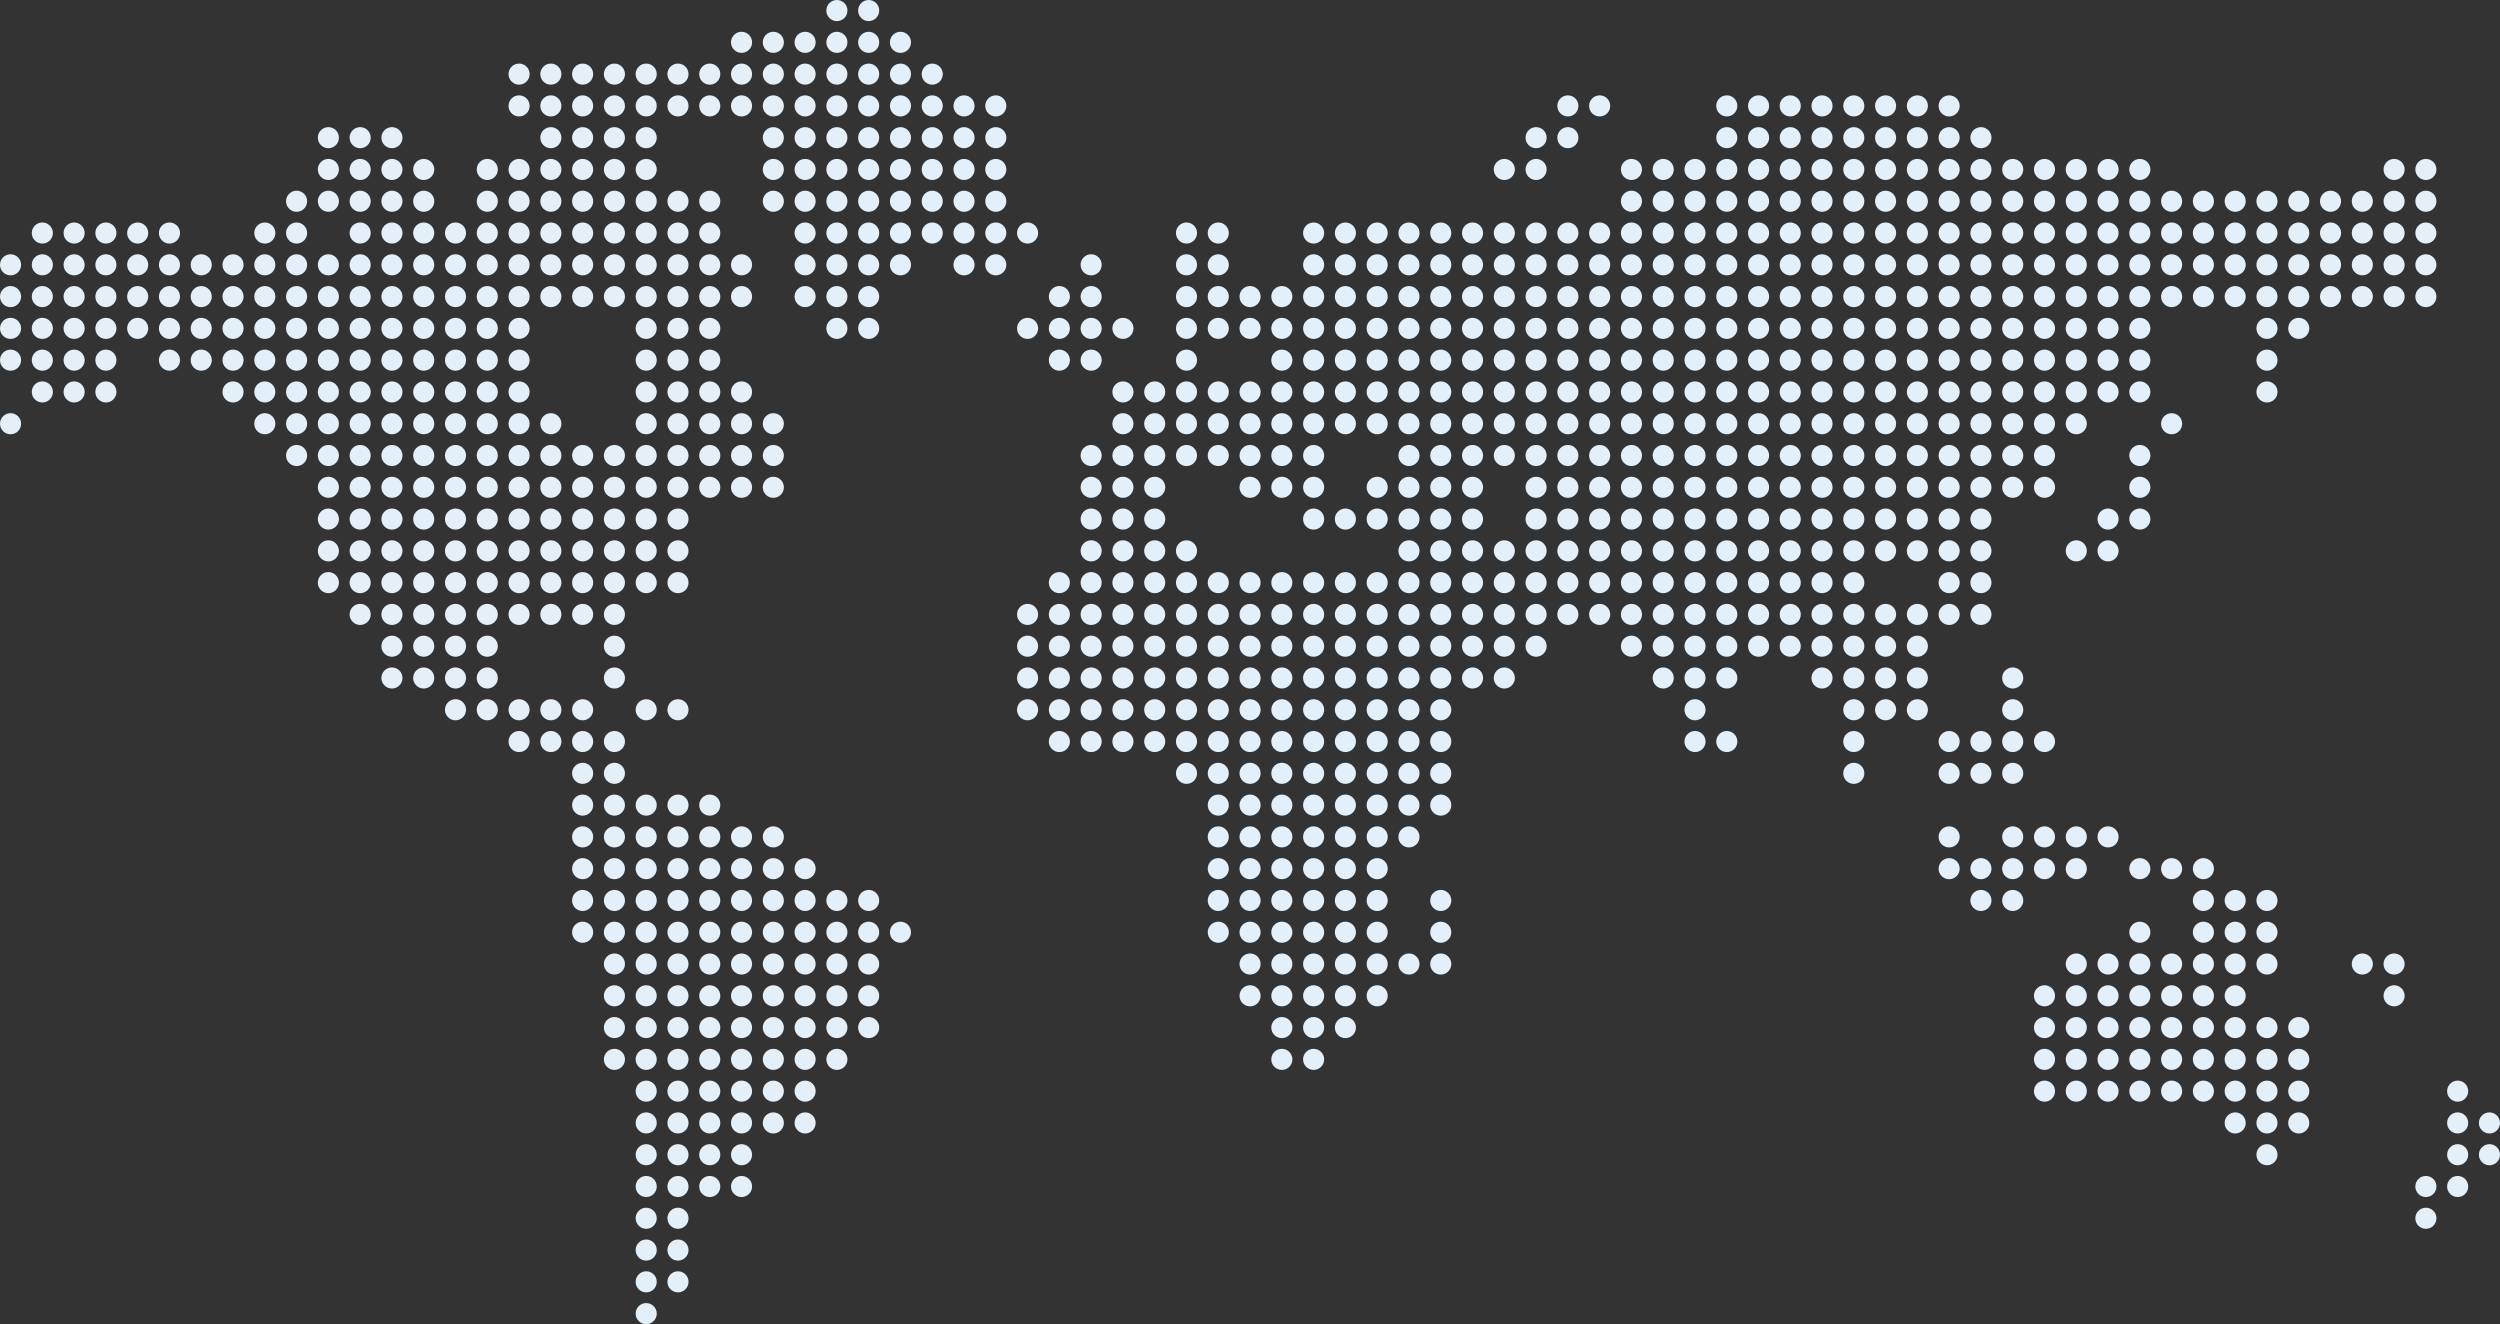 <svg id="Layer_1" xmlns="http://www.w3.org/2000/svg" viewBox="0 0 2108.1 1116.6"><rect x="0" y="0" width="2108.1" height="1116.6" fill="#333333" stroke="none"/><style>.st0{fill-rule:evenodd;clip-rule:evenodd;fill:#e3eff9}</style><circle class="st0" cx="8.9" cy="223.3" r="8.9"/><circle class="st0" cx="8.9" cy="250.1" r="8.9"/><circle class="st0" cx="8.9" cy="276.9" r="8.9"/><circle class="st0" cx="8.9" cy="303.7" r="8.9"/><circle class="st0" cx="8.9" cy="357.3" r="8.9"/><circle class="st0" cx="35.7" cy="196.5" r="8.9"/><circle class="st0" cx="35.7" cy="223.3" r="8.9"/><circle class="st0" cx="35.7" cy="250.1" r="8.9"/><circle class="st0" cx="35.7" cy="276.9" r="8.9"/><circle class="st0" cx="35.7" cy="303.7" r="8.9"/><circle class="st0" cx="35.7" cy="330.5" r="8.9"/><circle class="st0" cx="62.5" cy="196.5" r="8.9"/><circle class="st0" cx="62.5" cy="223.3" r="8.9"/><circle class="st0" cx="62.5" cy="250.1" r="8.9"/><circle class="st0" cx="62.5" cy="276.9" r="8.9"/><circle class="st0" cx="62.5" cy="303.7" r="8.9"/><circle class="st0" cx="62.5" cy="330.5" r="8.9"/><circle class="st0" cx="89.3" cy="196.5" r="8.9"/><circle class="st0" cx="89.3" cy="223.3" r="8.9"/><circle class="st0" cx="89.3" cy="250.1" r="8.9"/><circle class="st0" cx="89.3" cy="276.9" r="8.9"/><circle class="st0" cx="89.3" cy="303.7" r="8.9"/><circle class="st0" cx="89.3" cy="330.5" r="8.9"/><circle class="st0" cx="116.1" cy="196.5" r="8.9"/><circle class="st0" cx="116.1" cy="223.3" r="8.9"/><circle class="st0" cx="116.1" cy="250.1" r="8.9"/><circle class="st0" cx="116.1" cy="276.9" r="8.9"/><circle class="st0" cx="142.9" cy="196.5" r="8.9"/><circle class="st0" cx="142.9" cy="223.3" r="8.9"/><circle class="st0" cx="142.9" cy="250.1" r="8.9"/><circle class="st0" cx="142.9" cy="276.9" r="8.9"/><circle class="st0" cx="142.9" cy="303.7" r="8.9"/><circle class="st0" cx="169.7" cy="223.3" r="8.9"/><circle class="st0" cx="169.7" cy="250.1" r="8.9"/><circle class="st0" cx="169.7" cy="276.9" r="8.9"/><circle class="st0" cx="169.7" cy="303.7" r="8.9"/><circle class="st0" cx="196.5" cy="223.3" r="8.9"/><circle class="st0" cx="196.5" cy="250.1" r="8.9"/><circle class="st0" cx="196.5" cy="276.9" r="8.9"/><circle class="st0" cx="196.5" cy="303.7" r="8.9"/><circle class="st0" cx="196.5" cy="330.5" r="8.9"/><circle class="st0" cx="223.3" cy="196.5" r="8.9"/><circle class="st0" cx="223.3" cy="223.3" r="8.9"/><circle class="st0" cx="223.3" cy="250.1" r="8.9"/><circle class="st0" cx="223.3" cy="276.9" r="8.9"/><circle class="st0" cx="223.3" cy="303.7" r="8.9"/><circle class="st0" cx="223.3" cy="330.5" r="8.9"/><circle class="st0" cx="223.3" cy="357.3" r="8.9"/><circle class="st0" cx="250.1" cy="169.7" r="8.9"/><circle class="st0" cx="250.1" cy="196.5" r="8.9"/><circle class="st0" cx="250.1" cy="223.3" r="8.9"/><circle class="st0" cx="250.1" cy="250.1" r="8.9"/><circle class="st0" cx="250.1" cy="276.9" r="8.9"/><circle class="st0" cx="250.1" cy="303.7" r="8.9"/><circle class="st0" cx="250.1" cy="330.5" r="8.9"/><circle class="st0" cx="250.1" cy="357.3" r="8.9"/><circle class="st0" cx="250.1" cy="384.1" r="8.9"/><circle class="st0" cx="276.9" cy="116.1" r="8.9"/><circle class="st0" cx="276.9" cy="142.9" r="8.9"/><circle class="st0" cx="276.9" cy="169.7" r="8.9"/><circle class="st0" cx="276.9" cy="223.3" r="8.9"/><circle class="st0" cx="276.9" cy="250.1" r="8.9"/><circle class="st0" cx="276.9" cy="276.9" r="8.9"/><circle class="st0" cx="276.9" cy="303.7" r="8.9"/><circle class="st0" cx="276.9" cy="330.5" r="8.9"/><circle class="st0" cx="276.9" cy="357.3" r="8.9"/><circle class="st0" cx="276.9" cy="384.1" r="8.9"/><circle class="st0" cx="276.9" cy="410.9" r="8.9"/><circle class="st0" cx="276.9" cy="437.7" r="8.9"/><circle class="st0" cx="276.9" cy="464.5" r="8.9"/><circle class="st0" cx="276.9" cy="491.3" r="8.9"/><circle class="st0" cx="303.7" cy="116.1" r="8.9"/><circle class="st0" cx="303.7" cy="142.9" r="8.9"/><circle class="st0" cx="303.7" cy="169.7" r="8.9"/><circle class="st0" cx="303.7" cy="196.5" r="8.9"/><circle class="st0" cx="303.7" cy="223.3" r="8.9"/><circle class="st0" cx="303.7" cy="250.1" r="8.9"/><circle class="st0" cx="303.7" cy="276.9" r="8.9"/><circle class="st0" cx="303.7" cy="303.7" r="8.9"/><circle class="st0" cx="303.7" cy="330.5" r="8.9"/><circle class="st0" cx="303.7" cy="357.3" r="8.9"/><circle class="st0" cx="303.7" cy="384.1" r="8.9"/><circle class="st0" cx="303.7" cy="410.9" r="8.9"/><circle class="st0" cx="303.7" cy="437.7" r="8.9"/><circle class="st0" cx="303.7" cy="464.5" r="8.9"/><circle class="st0" cx="303.7" cy="491.3" r="8.9"/><circle class="st0" cx="303.7" cy="518.1" r="8.9"/><circle class="st0" cx="330.5" cy="116.1" r="8.9"/><circle class="st0" cx="330.5" cy="142.9" r="8.9"/><circle class="st0" cx="330.5" cy="169.7" r="8.9"/><circle class="st0" cx="330.5" cy="196.5" r="8.9"/><circle class="st0" cx="330.5" cy="223.3" r="8.9"/><circle class="st0" cx="330.5" cy="250.1" r="8.9"/><circle class="st0" cx="330.5" cy="276.9" r="8.9"/><circle class="st0" cx="330.5" cy="303.7" r="8.9"/><circle class="st0" cx="330.5" cy="330.5" r="8.9"/><circle class="st0" cx="330.5" cy="357.3" r="8.9"/><circle class="st0" cx="330.5" cy="384.1" r="8.9"/><circle class="st0" cx="330.5" cy="410.9" r="8.9"/><circle class="st0" cx="330.5" cy="437.7" r="8.9"/><circle class="st0" cx="330.5" cy="464.5" r="8.9"/><circle class="st0" cx="330.5" cy="491.3" r="8.9"/><circle class="st0" cx="330.5" cy="518.1" r="8.9"/><circle class="st0" cx="330.5" cy="544.9" r="8.9"/><circle class="st0" cx="330.5" cy="571.7" r="8.9"/><circle class="st0" cx="357.3" cy="142.9" r="8.9"/><circle class="st0" cx="357.3" cy="169.7" r="8.9"/><circle class="st0" cx="357.3" cy="196.5" r="8.9"/><circle class="st0" cx="357.3" cy="223.3" r="8.9"/><circle class="st0" cx="357.3" cy="250.1" r="8.9"/><circle class="st0" cx="357.3" cy="276.9" r="8.9"/><circle class="st0" cx="357.3" cy="303.7" r="8.9"/><circle class="st0" cx="357.3" cy="330.5" r="8.9"/><circle class="st0" cx="357.3" cy="357.3" r="8.9"/><circle class="st0" cx="357.3" cy="384.1" r="8.9"/><circle class="st0" cx="357.3" cy="410.9" r="8.9"/><circle class="st0" cx="357.3" cy="437.7" r="8.9"/><circle class="st0" cx="357.3" cy="464.5" r="8.9"/><circle class="st0" cx="357.3" cy="491.3" r="8.9"/><circle class="st0" cx="357.3" cy="518.1" r="8.9"/><circle class="st0" cx="357.3" cy="544.9" r="8.9"/><circle class="st0" cx="357.3" cy="571.7" r="8.9"/><circle class="st0" cx="384.1" cy="196.5" r="8.9"/><circle class="st0" cx="384.1" cy="223.3" r="8.9"/><circle class="st0" cx="384.1" cy="250.1" r="8.9"/><circle class="st0" cx="384.1" cy="276.9" r="8.9"/><circle class="st0" cx="384.1" cy="303.7" r="8.9"/><circle class="st0" cx="384.1" cy="330.5" r="8.9"/><circle class="st0" cx="384.1" cy="357.3" r="8.9"/><circle class="st0" cx="384.1" cy="384.1" r="8.9"/><circle class="st0" cx="384.1" cy="410.9" r="8.9"/><circle class="st0" cx="384.1" cy="437.7" r="8.9"/><circle class="st0" cx="384.1" cy="464.5" r="8.9"/><circle class="st0" cx="384.1" cy="491.3" r="8.9"/><circle class="st0" cx="384.1" cy="518.1" r="8.9"/><circle class="st0" cx="384.1" cy="544.9" r="8.9"/><circle class="st0" cx="384.1" cy="571.7" r="8.9"/><circle class="st0" cx="384.1" cy="598.5" r="8.9"/><circle class="st0" cx="410.9" cy="142.9" r="8.9"/><circle class="st0" cx="410.9" cy="169.7" r="8.9"/><circle class="st0" cx="410.9" cy="196.5" r="8.9"/><circle class="st0" cx="410.9" cy="223.3" r="8.9"/><circle class="st0" cx="410.9" cy="250.1" r="8.9"/><circle class="st0" cx="410.9" cy="276.9" r="8.9"/><circle class="st0" cx="410.9" cy="303.7" r="8.9"/><circle class="st0" cx="410.9" cy="330.5" r="8.9"/><circle class="st0" cx="410.9" cy="357.3" r="8.9"/><circle class="st0" cx="410.9" cy="384.1" r="8.9"/><circle class="st0" cx="410.9" cy="410.9" r="8.9"/><circle class="st0" cx="410.9" cy="437.7" r="8.9"/><circle class="st0" cx="410.9" cy="464.5" r="8.9"/><circle class="st0" cx="410.9" cy="491.3" r="8.9"/><circle class="st0" cx="410.9" cy="518.1" r="8.9"/><circle class="st0" cx="410.9" cy="544.9" r="8.9"/><circle class="st0" cx="410.9" cy="571.7" r="8.9"/><circle class="st0" cx="410.9" cy="598.5" r="8.9"/><circle class="st0" cx="437.7" cy="62.5" r="8.9"/><circle class="st0" cx="437.7" cy="89.3" r="8.9"/><circle class="st0" cx="437.7" cy="142.9" r="8.9"/><circle class="st0" cx="437.7" cy="169.7" r="8.9"/><circle class="st0" cx="437.7" cy="196.5" r="8.9"/><circle class="st0" cx="437.7" cy="223.3" r="8.9"/><circle class="st0" cx="437.7" cy="250.1" r="8.9"/><circle class="st0" cx="437.7" cy="276.9" r="8.9"/><circle class="st0" cx="437.7" cy="303.7" r="8.9"/><circle class="st0" cx="437.7" cy="330.5" r="8.9"/><circle class="st0" cx="437.7" cy="357.3" r="8.9"/><circle class="st0" cx="437.7" cy="384.1" r="8.9"/><circle class="st0" cx="437.7" cy="410.9" r="8.9"/><circle class="st0" cx="437.7" cy="437.7" r="8.9"/><circle class="st0" cx="437.7" cy="464.5" r="8.9"/><circle class="st0" cx="437.7" cy="491.3" r="8.9"/><circle class="st0" cx="437.7" cy="518.1" r="8.9"/><circle class="st0" cx="437.7" cy="598.5" r="8.9"/><circle class="st0" cx="437.7" cy="625.3" r="8.9"/><circle class="st0" cx="464.5" cy="62.5" r="8.9"/><circle class="st0" cx="464.5" cy="89.3" r="8.9"/><circle class="st0" cx="464.5" cy="116.1" r="8.9"/><circle class="st0" cx="464.5" cy="142.9" r="8.9"/><circle class="st0" cx="464.5" cy="169.7" r="8.9"/><circle class="st0" cx="464.5" cy="196.5" r="8.9"/><circle class="st0" cx="464.5" cy="223.3" r="8.9"/><circle class="st0" cx="464.5" cy="250.1" r="8.9"/><circle class="st0" cx="464.5" cy="357.3" r="8.9"/><circle class="st0" cx="464.5" cy="384.1" r="8.9"/><circle class="st0" cx="464.5" cy="410.9" r="8.9"/><circle class="st0" cx="464.5" cy="437.7" r="8.9"/><circle class="st0" cx="464.5" cy="464.5" r="8.9"/><circle class="st0" cx="464.5" cy="491.3" r="8.9"/><circle class="st0" cx="464.5" cy="518.1" r="8.9"/><circle class="st0" cx="464.5" cy="598.5" r="8.9"/><circle class="st0" cx="464.5" cy="625.3" r="8.9"/><circle class="st0" cx="491.3" cy="62.5" r="8.9"/><circle class="st0" cx="491.3" cy="89.3" r="8.9"/><circle class="st0" cx="491.3" cy="116.1" r="8.9"/><circle class="st0" cx="491.3" cy="142.9" r="8.9"/><circle class="st0" cx="491.3" cy="169.7" r="8.9"/><circle class="st0" cx="491.3" cy="196.5" r="8.9"/><circle class="st0" cx="491.3" cy="223.3" r="8.9"/><circle class="st0" cx="491.3" cy="250.1" r="8.9"/><circle class="st0" cx="491.3" cy="384.1" r="8.9"/><circle class="st0" cx="491.3" cy="410.9" r="8.9"/><circle class="st0" cx="491.3" cy="437.7" r="8.9"/><circle class="st0" cx="491.3" cy="464.5" r="8.9"/><circle class="st0" cx="491.3" cy="491.3" r="8.9"/><circle class="st0" cx="491.3" cy="518.1" r="8.9"/><circle class="st0" cx="491.3" cy="598.5" r="8.9"/><circle class="st0" cx="491.3" cy="625.3" r="8.9"/><circle class="st0" cx="491.3" cy="652.1" r="8.9"/><circle class="st0" cx="491.3" cy="678.9" r="8.9"/><circle class="st0" cx="491.3" cy="705.7" r="8.9"/><circle class="st0" cx="491.3" cy="732.5" r="8.9"/><circle class="st0" cx="491.3" cy="759.3" r="8.9"/><circle class="st0" cx="491.3" cy="786.1" r="8.9"/><circle class="st0" cx="518.1" cy="62.5" r="8.9"/><circle class="st0" cx="518.1" cy="89.3" r="8.9"/><circle class="st0" cx="518.1" cy="116.1" r="8.9"/><circle class="st0" cx="518.1" cy="142.9" r="8.9"/><circle class="st0" cx="518.1" cy="169.7" r="8.9"/><circle class="st0" cx="518.1" cy="196.5" r="8.9"/><circle class="st0" cx="518.1" cy="223.3" r="8.9"/><circle class="st0" cx="518.1" cy="250.1" r="8.9"/><circle class="st0" cx="518.1" cy="384.1" r="8.9"/><circle class="st0" cx="518.1" cy="410.9" r="8.9"/><circle class="st0" cx="518.1" cy="437.7" r="8.9"/><circle class="st0" cx="518.1" cy="464.5" r="8.9"/><circle class="st0" cx="518.1" cy="491.3" r="8.9"/><circle class="st0" cx="518.1" cy="518.1" r="8.9"/><circle class="st0" cx="518.1" cy="544.9" r="8.9"/><circle class="st0" cx="518.1" cy="571.7" r="8.9"/><circle class="st0" cx="518.1" cy="625.3" r="8.9"/><circle class="st0" cx="518.1" cy="652.1" r="8.9"/><circle class="st0" cx="518.1" cy="678.9" r="8.9"/><circle class="st0" cx="518.1" cy="705.7" r="8.9"/><circle class="st0" cx="518.1" cy="732.5" r="8.9"/><circle class="st0" cx="518.1" cy="759.3" r="8.9"/><circle class="st0" cx="518.1" cy="786.1" r="8.9"/><circle class="st0" cx="518.1" cy="812.9" r="8.9"/><circle class="st0" cx="518.1" cy="839.7" r="8.9"/><circle class="st0" cx="518.1" cy="866.5" r="8.9"/><circle class="st0" cx="518.1" cy="893.3" r="8.9"/><circle class="st0" cx="544.9" cy="62.5" r="8.9"/><circle class="st0" cx="544.9" cy="89.3" r="8.9"/><circle class="st0" cx="544.9" cy="116.1" r="8.9"/><circle class="st0" cx="544.9" cy="142.9" r="8.9"/><circle class="st0" cx="544.9" cy="169.7" r="8.9"/><circle class="st0" cx="544.9" cy="196.5" r="8.9"/><circle class="st0" cx="544.9" cy="223.3" r="8.9"/><circle class="st0" cx="544.9" cy="250.1" r="8.9"/><circle class="st0" cx="544.9" cy="276.9" r="8.9"/><circle class="st0" cx="544.9" cy="303.7" r="8.9"/><circle class="st0" cx="544.9" cy="330.5" r="8.9"/><circle class="st0" cx="544.9" cy="357.3" r="8.9"/><circle class="st0" cx="544.9" cy="384.1" r="8.9"/><circle class="st0" cx="544.9" cy="410.9" r="8.9"/><circle class="st0" cx="544.9" cy="437.7" r="8.9"/><circle class="st0" cx="544.9" cy="464.5" r="8.9"/><circle class="st0" cx="544.9" cy="491.3" r="8.9"/><circle class="st0" cx="544.9" cy="598.5" r="8.9"/><circle class="st0" cx="544.9" cy="678.9" r="8.9"/><circle class="st0" cx="544.9" cy="705.7" r="8.9"/><circle class="st0" cx="544.9" cy="732.5" r="8.9"/><circle class="st0" cx="544.9" cy="759.3" r="8.9"/><circle class="st0" cx="544.9" cy="786.1" r="8.9"/><circle class="st0" cx="544.9" cy="812.9" r="8.9"/><circle class="st0" cx="544.9" cy="839.7" r="8.9"/><circle class="st0" cx="544.9" cy="866.5" r="8.9"/><circle class="st0" cx="544.9" cy="893.3" r="8.9"/><circle class="st0" cx="544.9" cy="920.1" r="8.9"/><circle class="st0" cx="544.9" cy="946.9" r="8.9"/><circle class="st0" cx="544.9" cy="973.7" r="8.9"/><circle class="st0" cx="544.9" cy="1000.5" r="8.9"/><circle class="st0" cx="544.9" cy="1027.3" r="8.9"/><circle class="st0" cx="544.9" cy="1054.1" r="8.9"/><circle class="st0" cx="544.9" cy="1080.9" r="8.9"/><circle class="st0" cx="544.9" cy="1107.7" r="8.9"/><circle class="st0" cx="571.7" cy="62.5" r="8.9"/><circle class="st0" cx="571.7" cy="89.3" r="8.9"/><circle class="st0" cx="571.7" cy="169.7" r="8.9"/><circle class="st0" cx="571.7" cy="196.5" r="8.9"/><circle class="st0" cx="571.7" cy="223.3" r="8.9"/><circle class="st0" cx="571.7" cy="250.1" r="8.9"/><circle class="st0" cx="571.7" cy="276.9" r="8.9"/><circle class="st0" cx="571.7" cy="303.7" r="8.9"/><circle class="st0" cx="571.7" cy="330.5" r="8.9"/><circle class="st0" cx="571.7" cy="357.3" r="8.9"/><circle class="st0" cx="571.7" cy="384.1" r="8.9"/><circle class="st0" cx="571.7" cy="410.9" r="8.9"/><circle class="st0" cx="571.7" cy="437.7" r="8.9"/><circle class="st0" cx="571.7" cy="464.5" r="8.9"/><circle class="st0" cx="571.7" cy="491.3" r="8.9"/><circle class="st0" cx="571.7" cy="598.5" r="8.9"/><circle class="st0" cx="571.7" cy="678.9" r="8.9"/><circle class="st0" cx="571.7" cy="705.7" r="8.9"/><circle class="st0" cx="571.7" cy="732.5" r="8.9"/><circle class="st0" cx="571.7" cy="759.3" r="8.9"/><circle class="st0" cx="571.7" cy="786.1" r="8.9"/><circle class="st0" cx="571.7" cy="812.9" r="8.9"/><circle class="st0" cx="571.7" cy="839.7" r="8.9"/><circle class="st0" cx="571.7" cy="866.5" r="8.9"/><circle class="st0" cx="571.7" cy="893.3" r="8.9"/><circle class="st0" cx="571.7" cy="920.1" r="8.9"/><circle class="st0" cx="571.7" cy="946.9" r="8.9"/><circle class="st0" cx="571.7" cy="973.7" r="8.9"/><circle class="st0" cx="571.7" cy="1000.5" r="8.9"/><circle class="st0" cx="571.7" cy="1027.3" r="8.9"/><circle class="st0" cx="571.7" cy="1054.1" r="8.9"/><circle class="st0" cx="571.7" cy="1080.9" r="8.9"/><circle class="st0" cx="598.5" cy="62.5" r="8.9"/><circle class="st0" cx="598.5" cy="89.3" r="8.9"/><circle class="st0" cx="598.5" cy="169.7" r="8.9"/><circle class="st0" cx="598.5" cy="196.5" r="8.9"/><circle class="st0" cx="598.5" cy="223.3" r="8.9"/><circle class="st0" cx="598.5" cy="250.1" r="8.9"/><circle class="st0" cx="598.5" cy="276.9" r="8.9"/><circle class="st0" cx="598.5" cy="303.7" r="8.9"/><circle class="st0" cx="598.5" cy="330.5" r="8.9"/><circle class="st0" cx="598.5" cy="357.3" r="8.9"/><circle class="st0" cx="598.5" cy="384.1" r="8.9"/><circle class="st0" cx="598.5" cy="410.9" r="8.9"/><circle class="st0" cx="598.5" cy="678.9" r="8.9"/><circle class="st0" cx="598.5" cy="705.7" r="8.9"/><circle class="st0" cx="598.5" cy="732.5" r="8.9"/><circle class="st0" cx="598.5" cy="759.3" r="8.9"/><circle class="st0" cx="598.5" cy="786.1" r="8.9"/><circle class="st0" cx="598.5" cy="812.9" r="8.9"/><circle class="st0" cx="598.5" cy="839.7" r="8.9"/><circle class="st0" cx="598.5" cy="866.5" r="8.9"/><circle class="st0" cx="598.5" cy="893.3" r="8.9"/><circle class="st0" cx="598.5" cy="920.1" r="8.9"/><circle class="st0" cx="598.5" cy="946.9" r="8.9"/><circle class="st0" cx="598.5" cy="973.7" r="8.9"/><circle class="st0" cx="598.5" cy="1000.5" r="8.9"/><circle class="st0" cx="625.3" cy="35.7" r="8.9"/><circle class="st0" cx="625.3" cy="62.5" r="8.9"/><circle class="st0" cx="625.3" cy="89.3" r="8.9"/><circle class="st0" cx="625.3" cy="223.3" r="8.9"/><circle class="st0" cx="625.3" cy="250.1" r="8.9"/><circle class="st0" cx="625.3" cy="330.5" r="8.9"/><circle class="st0" cx="625.3" cy="357.3" r="8.9"/><circle class="st0" cx="625.3" cy="384.1" r="8.9"/><circle class="st0" cx="625.3" cy="410.9" r="8.9"/><circle class="st0" cx="625.3" cy="705.7" r="8.9"/><circle class="st0" cx="625.3" cy="732.5" r="8.9"/><circle class="st0" cx="625.3" cy="759.3" r="8.9"/><circle class="st0" cx="625.3" cy="786.1" r="8.9"/><circle class="st0" cx="625.3" cy="812.9" r="8.9"/><circle class="st0" cx="625.3" cy="839.7" r="8.9"/><circle class="st0" cx="625.3" cy="866.5" r="8.9"/><circle class="st0" cx="625.3" cy="893.3" r="8.9"/><circle class="st0" cx="625.3" cy="920.1" r="8.9"/><circle class="st0" cx="625.3" cy="946.9" r="8.9"/><circle class="st0" cx="625.3" cy="973.7" r="8.9"/><circle class="st0" cx="625.3" cy="1000.5" r="8.9"/><circle class="st0" cx="652.1" cy="35.7" r="8.9"/><circle class="st0" cx="652.1" cy="62.5" r="8.9"/><circle class="st0" cx="652.1" cy="89.3" r="8.9"/><circle class="st0" cx="652.1" cy="116.1" r="8.9"/><circle class="st0" cx="652.1" cy="142.9" r="8.9"/><circle class="st0" cx="652.1" cy="169.7" r="8.9"/><circle class="st0" cx="652.1" cy="357.3" r="8.9"/><circle class="st0" cx="652.1" cy="384.1" r="8.9"/><circle class="st0" cx="652.1" cy="410.9" r="8.9"/><circle class="st0" cx="652.1" cy="705.7" r="8.9"/><circle class="st0" cx="652.1" cy="732.5" r="8.9"/><circle class="st0" cx="652.1" cy="759.3" r="8.9"/><circle class="st0" cx="652.1" cy="786.1" r="8.9"/><circle class="st0" cx="652.1" cy="812.9" r="8.9"/><circle class="st0" cx="652.1" cy="839.7" r="8.9"/><circle class="st0" cx="652.1" cy="866.5" r="8.9"/><circle class="st0" cx="652.1" cy="893.3" r="8.9"/><circle class="st0" cx="652.1" cy="920.1" r="8.9"/><circle class="st0" cx="652.1" cy="946.9" r="8.9"/><circle class="st0" cx="678.9" cy="35.7" r="8.9"/><circle class="st0" cx="678.9" cy="62.5" r="8.9"/><circle class="st0" cx="678.9" cy="89.3" r="8.9"/><circle class="st0" cx="678.9" cy="116.1" r="8.9"/><circle class="st0" cx="678.9" cy="142.9" r="8.9"/><circle class="st0" cx="678.9" cy="169.7" r="8.9"/><circle class="st0" cx="678.9" cy="196.5" r="8.9"/><circle class="st0" cx="678.9" cy="223.3" r="8.9"/><circle class="st0" cx="678.9" cy="250.1" r="8.9"/><circle class="st0" cx="678.9" cy="732.5" r="8.9"/><circle class="st0" cx="678.9" cy="759.3" r="8.9"/><circle class="st0" cx="678.9" cy="786.1" r="8.9"/><circle class="st0" cx="678.9" cy="812.9" r="8.9"/><circle class="st0" cx="678.9" cy="839.7" r="8.9"/><circle class="st0" cx="678.9" cy="866.5" r="8.9"/><circle class="st0" cx="678.9" cy="893.3" r="8.9"/><circle class="st0" cx="678.9" cy="920.1" r="8.9"/><circle class="st0" cx="678.9" cy="946.9" r="8.9"/><circle class="st0" cx="705.7" cy="8.9" r="8.9"/><circle class="st0" cx="705.7" cy="35.7" r="8.9"/><circle class="st0" cx="705.7" cy="62.5" r="8.9"/><circle class="st0" cx="705.7" cy="89.3" r="8.9"/><circle class="st0" cx="705.7" cy="116.1" r="8.9"/><circle class="st0" cx="705.7" cy="142.9" r="8.9"/><circle class="st0" cx="705.7" cy="169.7" r="8.9"/><circle class="st0" cx="705.7" cy="196.5" r="8.9"/><circle class="st0" cx="705.7" cy="223.3" r="8.9"/><circle class="st0" cx="705.7" cy="250.1" r="8.9"/><circle class="st0" cx="705.7" cy="276.9" r="8.9"/><circle class="st0" cx="705.7" cy="759.3" r="8.9"/><circle class="st0" cx="705.7" cy="786.1" r="8.9"/><circle class="st0" cx="705.7" cy="812.9" r="8.9"/><circle class="st0" cx="705.7" cy="839.7" r="8.9"/><circle class="st0" cx="705.7" cy="866.5" r="8.9"/><circle class="st0" cx="705.7" cy="893.3" r="8.9"/><circle class="st0" cx="732.5" cy="8.9" r="8.9"/><circle class="st0" cx="732.5" cy="35.7" r="8.9"/><circle class="st0" cx="732.5" cy="62.5" r="8.9"/><circle class="st0" cx="732.5" cy="89.3" r="8.9"/><circle class="st0" cx="732.5" cy="116.1" r="8.9"/><circle class="st0" cx="732.5" cy="142.9" r="8.9"/><circle class="st0" cx="732.5" cy="169.7" r="8.9"/><circle class="st0" cx="732.5" cy="196.5" r="8.9"/><circle class="st0" cx="732.5" cy="223.3" r="8.9"/><circle class="st0" cx="732.5" cy="250.1" r="8.9"/><circle class="st0" cx="732.5" cy="276.9" r="8.9"/><circle class="st0" cx="732.5" cy="759.3" r="8.9"/><circle class="st0" cx="732.5" cy="786.1" r="8.9"/><circle class="st0" cx="732.5" cy="812.9" r="8.9"/><circle class="st0" cx="732.5" cy="839.7" r="8.9"/><circle class="st0" cx="732.5" cy="866.5" r="8.9"/><circle class="st0" cx="759.3" cy="35.7" r="8.9"/><circle class="st0" cx="759.3" cy="62.5" r="8.9"/><circle class="st0" cx="759.3" cy="89.3" r="8.9"/><circle class="st0" cx="759.3" cy="116.1" r="8.9"/><circle class="st0" cx="759.3" cy="142.9" r="8.9"/><circle class="st0" cx="759.3" cy="169.7" r="8.9"/><circle class="st0" cx="759.3" cy="196.5" r="8.9"/><circle class="st0" cx="759.3" cy="223.3" r="8.9"/><circle class="st0" cx="759.3" cy="786.1" r="8.9"/><circle class="st0" cx="786.1" cy="62.5" r="8.9"/><circle class="st0" cx="786.1" cy="89.3" r="8.9"/><circle class="st0" cx="786.1" cy="116.1" r="8.9"/><circle class="st0" cx="786.1" cy="142.9" r="8.9"/><circle class="st0" cx="786.1" cy="169.7" r="8.9"/><circle class="st0" cx="786.1" cy="196.5" r="8.9"/><circle class="st0" cx="812.9" cy="89.3" r="8.9"/><circle class="st0" cx="812.9" cy="116.1" r="8.9"/><circle class="st0" cx="812.9" cy="142.9" r="8.9"/><circle class="st0" cx="812.9" cy="169.7" r="8.9"/><circle class="st0" cx="812.9" cy="196.5" r="8.9"/><circle class="st0" cx="812.9" cy="223.3" r="8.9"/><circle class="st0" cx="839.7" cy="89.3" r="8.9"/><circle class="st0" cx="839.7" cy="116.1" r="8.9"/><circle class="st0" cx="839.7" cy="142.9" r="8.9"/><circle class="st0" cx="839.7" cy="169.7" r="8.9"/><circle class="st0" cx="839.7" cy="196.5" r="8.9"/><circle class="st0" cx="839.7" cy="223.3" r="8.9"/><circle class="st0" cx="866.5" cy="196.5" r="8.9"/><circle class="st0" cx="866.5" cy="276.9" r="8.9"/><circle class="st0" cx="866.5" cy="518.1" r="8.9"/><circle class="st0" cx="866.5" cy="544.9" r="8.9"/><circle class="st0" cx="866.5" cy="571.7" r="8.9"/><circle class="st0" cx="866.5" cy="598.5" r="8.9"/><circle class="st0" cx="893.3" cy="250.1" r="8.9"/><circle class="st0" cx="893.3" cy="276.9" r="8.9"/><circle class="st0" cx="893.3" cy="303.7" r="8.9"/><circle class="st0" cx="893.3" cy="491.3" r="8.9"/><circle class="st0" cx="893.3" cy="518.1" r="8.9"/><circle class="st0" cx="893.3" cy="544.9" r="8.9"/><circle class="st0" cx="893.3" cy="571.7" r="8.9"/><circle class="st0" cx="893.3" cy="598.5" r="8.9"/><circle class="st0" cx="893.3" cy="625.3" r="8.9"/><circle class="st0" cx="920.1" cy="223.3" r="8.9"/><circle class="st0" cx="920.1" cy="250.1" r="8.9"/><circle class="st0" cx="920.1" cy="276.9" r="8.9"/><circle class="st0" cx="920.1" cy="303.7" r="8.9"/><circle class="st0" cx="920.1" cy="384.1" r="8.9"/><circle class="st0" cx="920.1" cy="410.9" r="8.9"/><circle class="st0" cx="920.1" cy="437.7" r="8.9"/><circle class="st0" cx="920.1" cy="464.5" r="8.9"/><circle class="st0" cx="920.1" cy="491.3" r="8.9"/><circle class="st0" cx="920.1" cy="518.1" r="8.9"/><circle class="st0" cx="920.1" cy="544.9" r="8.9"/><circle class="st0" cx="920.1" cy="571.7" r="8.9"/><circle class="st0" cx="920.1" cy="598.5" r="8.9"/><circle class="st0" cx="920.1" cy="625.3" r="8.9"/><circle class="st0" cx="946.9" cy="276.9" r="8.9"/><circle class="st0" cx="946.9" cy="330.5" r="8.9"/><circle class="st0" cx="946.9" cy="357.3" r="8.9"/><circle class="st0" cx="946.9" cy="384.1" r="8.9"/><circle class="st0" cx="946.9" cy="410.9" r="8.9"/><circle class="st0" cx="946.9" cy="437.7" r="8.9"/><circle class="st0" cx="946.9" cy="464.5" r="8.9"/><circle class="st0" cx="946.9" cy="491.3" r="8.9"/><circle class="st0" cx="946.9" cy="518.1" r="8.9"/><circle class="st0" cx="946.9" cy="544.9" r="8.9"/><circle class="st0" cx="946.9" cy="571.7" r="8.9"/><circle class="st0" cx="946.9" cy="598.5" r="8.9"/><circle class="st0" cx="946.9" cy="625.3" r="8.9"/><circle class="st0" cx="973.7" cy="330.5" r="8.9"/><circle class="st0" cx="973.7" cy="357.3" r="8.9"/><circle class="st0" cx="973.7" cy="384.1" r="8.9"/><circle class="st0" cx="973.7" cy="410.9" r="8.9"/><circle class="st0" cx="973.7" cy="437.7" r="8.9"/><circle class="st0" cx="973.7" cy="464.5" r="8.9"/><circle class="st0" cx="973.7" cy="491.3" r="8.9"/><circle class="st0" cx="973.7" cy="518.1" r="8.9"/><circle class="st0" cx="973.7" cy="544.9" r="8.9"/><circle class="st0" cx="973.7" cy="571.7" r="8.9"/><circle class="st0" cx="973.7" cy="598.5" r="8.9"/><circle class="st0" cx="973.7" cy="625.3" r="8.9"/><circle class="st0" cx="1000.5" cy="196.5" r="8.9"/><circle class="st0" cx="1000.5" cy="223.3" r="8.9"/><circle class="st0" cx="1000.5" cy="250.1" r="8.9"/><circle class="st0" cx="1000.5" cy="276.9" r="8.9"/><circle class="st0" cx="1000.5" cy="303.7" r="8.9"/><circle class="st0" cx="1000.5" cy="330.5" r="8.9"/><circle class="st0" cx="1000.5" cy="357.3" r="8.9"/><circle class="st0" cx="1000.5" cy="384.1" r="8.9"/><circle class="st0" cx="1000.5" cy="464.5" r="8.9"/><circle class="st0" cx="1000.5" cy="491.3" r="8.9"/><circle class="st0" cx="1000.5" cy="518.1" r="8.9"/><circle class="st0" cx="1000.5" cy="544.9" r="8.9"/><circle class="st0" cx="1000.5" cy="571.7" r="8.9"/><circle class="st0" cx="1000.5" cy="598.5" r="8.9"/><circle class="st0" cx="1000.5" cy="625.3" r="8.9"/><circle class="st0" cx="1000.5" cy="652.1" r="8.9"/><circle class="st0" cx="1027.3" cy="196.5" r="8.9"/><circle class="st0" cx="1027.3" cy="223.3" r="8.9"/><circle class="st0" cx="1027.3" cy="250.1" r="8.9"/><circle class="st0" cx="1027.3" cy="276.9" r="8.9"/><circle class="st0" cx="1027.3" cy="330.5" r="8.9"/><circle class="st0" cx="1027.3" cy="357.3" r="8.9"/><circle class="st0" cx="1027.3" cy="384.1" r="8.9"/><circle class="st0" cx="1027.3" cy="491.3" r="8.9"/><circle class="st0" cx="1027.3" cy="518.1" r="8.9"/><circle class="st0" cx="1027.3" cy="544.9" r="8.9"/><circle class="st0" cx="1027.3" cy="571.7" r="8.9"/><circle class="st0" cx="1027.3" cy="598.5" r="8.9"/><circle class="st0" cx="1027.3" cy="625.3" r="8.9"/><circle class="st0" cx="1027.3" cy="652.1" r="8.9"/><circle class="st0" cx="1027.3" cy="678.9" r="8.9"/><circle class="st0" cx="1027.3" cy="705.7" r="8.9"/><circle class="st0" cx="1027.3" cy="732.5" r="8.9"/><circle class="st0" cx="1027.3" cy="759.3" r="8.9"/><circle class="st0" cx="1027.3" cy="786.1" r="8.9"/><circle class="st0" cx="1054.1" cy="250.1" r="8.9"/><circle class="st0" cx="1054.1" cy="276.9" r="8.9"/><circle class="st0" cx="1054.1" cy="330.5" r="8.9"/><circle class="st0" cx="1054.1" cy="357.3" r="8.9"/><circle class="st0" cx="1054.1" cy="384.1" r="8.9"/><circle class="st0" cx="1054.1" cy="410.9" r="8.9"/><circle class="st0" cx="1054.1" cy="491.3" r="8.9"/><circle class="st0" cx="1054.1" cy="518.1" r="8.9"/><circle class="st0" cx="1054.1" cy="544.9" r="8.9"/><circle class="st0" cx="1054.1" cy="571.7" r="8.9"/><circle class="st0" cx="1054.1" cy="598.5" r="8.9"/><circle class="st0" cx="1054.1" cy="625.3" r="8.9"/><circle class="st0" cx="1054.1" cy="652.1" r="8.9"/><circle class="st0" cx="1054.1" cy="678.9" r="8.9"/><circle class="st0" cx="1054.1" cy="705.7" r="8.9"/><circle class="st0" cx="1054.1" cy="732.5" r="8.9"/><circle class="st0" cx="1054.1" cy="759.3" r="8.9"/><circle class="st0" cx="1054.1" cy="786.1" r="8.9"/><circle class="st0" cx="1054.1" cy="812.9" r="8.9"/><circle class="st0" cx="1054.1" cy="839.7" r="8.9"/><circle class="st0" cx="1080.9" cy="250.1" r="8.9"/><circle class="st0" cx="1080.9" cy="276.9" r="8.9"/><circle class="st0" cx="1080.9" cy="303.7" r="8.9"/><circle class="st0" cx="1080.9" cy="330.5" r="8.9"/><circle class="st0" cx="1080.9" cy="357.3" r="8.9"/><circle class="st0" cx="1080.9" cy="384.1" r="8.9"/><circle class="st0" cx="1080.9" cy="410.9" r="8.9"/><circle class="st0" cx="1080.9" cy="491.3" r="8.9"/><circle class="st0" cx="1080.9" cy="518.1" r="8.9"/><circle class="st0" cx="1080.9" cy="544.9" r="8.9"/><circle class="st0" cx="1080.9" cy="571.7" r="8.9"/><circle class="st0" cx="1080.9" cy="598.5" r="8.9"/><circle class="st0" cx="1080.9" cy="625.3" r="8.9"/><circle class="st0" cx="1080.9" cy="652.1" r="8.9"/><circle class="st0" cx="1080.9" cy="678.9" r="8.9"/><circle class="st0" cx="1080.9" cy="705.7" r="8.9"/><circle class="st0" cx="1080.9" cy="732.5" r="8.9"/><circle class="st0" cx="1080.9" cy="759.3" r="8.9"/><circle class="st0" cx="1080.9" cy="786.1" r="8.9"/><circle class="st0" cx="1080.9" cy="812.9" r="8.9"/><circle class="st0" cx="1080.9" cy="839.7" r="8.9"/><circle class="st0" cx="1080.9" cy="866.5" r="8.9"/><circle class="st0" cx="1080.9" cy="893.3" r="8.9"/><circle class="st0" cx="1107.7" cy="196.5" r="8.9"/><circle class="st0" cx="1107.7" cy="223.3" r="8.9"/><circle class="st0" cx="1107.7" cy="250.1" r="8.9"/><circle class="st0" cx="1107.7" cy="276.9" r="8.9"/><circle class="st0" cx="1107.7" cy="303.7" r="8.9"/><circle class="st0" cx="1107.7" cy="330.5" r="8.9"/><circle class="st0" cx="1107.7" cy="357.3" r="8.9"/><circle class="st0" cx="1107.7" cy="384.1" r="8.9"/><circle class="st0" cx="1107.7" cy="410.9" r="8.9"/><circle class="st0" cx="1107.7" cy="437.7" r="8.9"/><circle class="st0" cx="1107.7" cy="491.3" r="8.9"/><circle class="st0" cx="1107.7" cy="518.1" r="8.9"/><circle class="st0" cx="1107.7" cy="544.9" r="8.9"/><circle class="st0" cx="1107.7" cy="571.7" r="8.9"/><circle class="st0" cx="1107.7" cy="598.5" r="8.9"/><circle class="st0" cx="1107.7" cy="625.3" r="8.9"/><circle class="st0" cx="1107.7" cy="652.1" r="8.9"/><circle class="st0" cx="1107.7" cy="678.9" r="8.9"/><circle class="st0" cx="1107.7" cy="705.7" r="8.9"/><circle class="st0" cx="1107.7" cy="732.5" r="8.9"/><circle class="st0" cx="1107.7" cy="759.3" r="8.9"/><circle class="st0" cx="1107.7" cy="786.1" r="8.9"/><circle class="st0" cx="1107.7" cy="812.9" r="8.9"/><circle class="st0" cx="1107.7" cy="839.7" r="8.9"/><circle class="st0" cx="1107.7" cy="866.5" r="8.9"/><circle class="st0" cx="1107.7" cy="893.3" r="8.9"/><circle class="st0" cx="1134.5" cy="196.5" r="8.9"/><circle class="st0" cx="1134.5" cy="223.3" r="8.9"/><circle class="st0" cx="1134.5" cy="250.1" r="8.9"/><circle class="st0" cx="1134.5" cy="276.9" r="8.9"/><circle class="st0" cx="1134.5" cy="303.7" r="8.9"/><circle class="st0" cx="1134.5" cy="330.5" r="8.9"/><circle class="st0" cx="1134.5" cy="357.3" r="8.9"/><circle class="st0" cx="1134.5" cy="437.7" r="8.9"/><circle class="st0" cx="1134.5" cy="491.3" r="8.9"/><circle class="st0" cx="1134.5" cy="518.1" r="8.9"/><circle class="st0" cx="1134.5" cy="544.9" r="8.9"/><circle class="st0" cx="1134.5" cy="571.7" r="8.9"/><circle class="st0" cx="1134.5" cy="598.5" r="8.9"/><circle class="st0" cx="1134.5" cy="625.3" r="8.9"/><circle class="st0" cx="1134.5" cy="652.1" r="8.9"/><circle class="st0" cx="1134.5" cy="678.9" r="8.9"/><circle class="st0" cx="1134.5" cy="705.7" r="8.9"/><circle class="st0" cx="1134.5" cy="732.5" r="8.9"/><circle class="st0" cx="1134.5" cy="759.3" r="8.9"/><circle class="st0" cx="1134.5" cy="786.1" r="8.9"/><circle class="st0" cx="1134.5" cy="812.9" r="8.9"/><circle class="st0" cx="1134.5" cy="839.7" r="8.9"/><circle class="st0" cx="1134.5" cy="866.5" r="8.9"/><g><circle class="st0" cx="1161.3" cy="196.5" r="8.9"/><circle class="st0" cx="1161.3" cy="223.3" r="8.9"/><circle class="st0" cx="1161.3" cy="250.1" r="8.9"/><circle class="st0" cx="1161.3" cy="276.9" r="8.9"/><circle class="st0" cx="1161.3" cy="303.7" r="8.9"/><circle class="st0" cx="1161.3" cy="330.5" r="8.9"/><circle class="st0" cx="1161.3" cy="357.3" r="8.9"/><circle class="st0" cx="1161.3" cy="410.9" r="8.9"/><circle class="st0" cx="1161.3" cy="437.7" r="8.9"/><circle class="st0" cx="1161.3" cy="491.3" r="8.9"/><circle class="st0" cx="1161.3" cy="518.1" r="8.9"/><circle class="st0" cx="1161.3" cy="544.9" r="8.9"/><circle class="st0" cx="1161.3" cy="571.7" r="8.9"/><circle class="st0" cx="1161.3" cy="598.5" r="8.9"/><circle class="st0" cx="1161.3" cy="625.3" r="8.9"/><circle class="st0" cx="1161.3" cy="652.1" r="8.9"/><circle class="st0" cx="1161.3" cy="678.9" r="8.9"/><circle class="st0" cx="1161.3" cy="705.7" r="8.9"/><circle class="st0" cx="1161.3" cy="732.5" r="8.9"/><circle class="st0" cx="1161.3" cy="759.3" r="8.9"/><circle class="st0" cx="1161.3" cy="786.1" r="8.9"/><circle class="st0" cx="1161.3" cy="812.9" r="8.9"/><circle class="st0" cx="1161.3" cy="839.7" r="8.9"/></g><g><circle class="st0" cx="1188.1" cy="196.5" r="8.9"/><circle class="st0" cx="1188.1" cy="223.3" r="8.9"/><circle class="st0" cx="1188.1" cy="250.1" r="8.9"/><circle class="st0" cx="1188.1" cy="276.9" r="8.9"/><circle class="st0" cx="1188.1" cy="303.7" r="8.9"/><circle class="st0" cx="1188.1" cy="330.5" r="8.9"/><circle class="st0" cx="1188.1" cy="357.3" r="8.9"/><circle class="st0" cx="1188.1" cy="384.1" r="8.9"/><circle class="st0" cx="1188.1" cy="410.9" r="8.9"/><circle class="st0" cx="1188.1" cy="437.7" r="8.9"/><circle class="st0" cx="1188.1" cy="464.5" r="8.9"/><circle class="st0" cx="1188.1" cy="491.3" r="8.9"/><circle class="st0" cx="1188.1" cy="518.1" r="8.9"/><circle class="st0" cx="1188.1" cy="544.9" r="8.9"/><circle class="st0" cx="1188.1" cy="571.7" r="8.9"/><circle class="st0" cx="1188.1" cy="598.5" r="8.9"/><circle class="st0" cx="1188.1" cy="625.3" r="8.9"/><circle class="st0" cx="1188.1" cy="652.1" r="8.9"/><circle class="st0" cx="1188.1" cy="678.9" r="8.9"/><circle class="st0" cx="1188.1" cy="705.7" r="8.9"/><circle class="st0" cx="1188.1" cy="812.9" r="8.9"/></g><g><circle class="st0" cx="1214.9" cy="196.5" r="8.9"/><circle class="st0" cx="1214.9" cy="223.3" r="8.9"/><circle class="st0" cx="1214.9" cy="250.1" r="8.9"/><circle class="st0" cx="1214.9" cy="276.9" r="8.9"/><circle class="st0" cx="1214.9" cy="303.7" r="8.9"/><circle class="st0" cx="1214.9" cy="330.5" r="8.9"/><circle class="st0" cx="1214.9" cy="357.3" r="8.9"/><circle class="st0" cx="1214.9" cy="384.1" r="8.9"/><circle class="st0" cx="1214.9" cy="410.9" r="8.9"/><circle class="st0" cx="1214.9" cy="437.7" r="8.9"/><circle class="st0" cx="1214.9" cy="464.5" r="8.9"/><circle class="st0" cx="1214.9" cy="491.3" r="8.9"/><circle class="st0" cx="1214.9" cy="518.1" r="8.9"/><circle class="st0" cx="1214.9" cy="544.9" r="8.9"/><circle class="st0" cx="1214.9" cy="571.7" r="8.9"/><circle class="st0" cx="1214.9" cy="598.5" r="8.9"/><circle class="st0" cx="1214.9" cy="625.3" r="8.9"/><circle class="st0" cx="1214.9" cy="652.1" r="8.9"/><circle class="st0" cx="1214.9" cy="678.9" r="8.9"/><circle class="st0" cx="1214.9" cy="759.3" r="8.9"/><circle class="st0" cx="1214.9" cy="786.1" r="8.9"/><circle class="st0" cx="1214.9" cy="812.9" r="8.9"/></g><g><circle class="st0" cx="1241.7" cy="196.5" r="8.9"/><circle class="st0" cx="1241.7" cy="223.3" r="8.9"/><circle class="st0" cx="1241.7" cy="250.1" r="8.9"/><circle class="st0" cx="1241.7" cy="276.9" r="8.9"/><circle class="st0" cx="1241.7" cy="303.7" r="8.9"/><circle class="st0" cx="1241.7" cy="330.5" r="8.9"/><circle class="st0" cx="1241.7" cy="357.3" r="8.9"/><circle class="st0" cx="1241.7" cy="384.1" r="8.9"/><circle class="st0" cx="1241.7" cy="410.9" r="8.9"/><circle class="st0" cx="1241.7" cy="437.7" r="8.9"/><circle class="st0" cx="1241.7" cy="464.5" r="8.9"/><circle class="st0" cx="1241.7" cy="491.3" r="8.9"/><circle class="st0" cx="1241.7" cy="518.1" r="8.9"/><circle class="st0" cx="1241.7" cy="544.9" r="8.9"/><circle class="st0" cx="1241.7" cy="571.7" r="8.9"/></g><g><circle class="st0" cx="1268.5" cy="142.9" r="8.9"/><circle class="st0" cx="1268.5" cy="196.5" r="8.9"/><circle class="st0" cx="1268.5" cy="223.3" r="8.9"/><circle class="st0" cx="1268.5" cy="250.1" r="8.9"/><circle class="st0" cx="1268.5" cy="276.9" r="8.9"/><circle class="st0" cx="1268.5" cy="303.7" r="8.9"/><circle class="st0" cx="1268.5" cy="330.5" r="8.9"/><circle class="st0" cx="1268.5" cy="357.3" r="8.9"/><circle class="st0" cx="1268.5" cy="384.1" r="8.9"/><circle class="st0" cx="1268.5" cy="464.5" r="8.9"/><circle class="st0" cx="1268.5" cy="491.3" r="8.9"/><circle class="st0" cx="1268.5" cy="518.1" r="8.9"/><circle class="st0" cx="1268.5" cy="544.9" r="8.9"/><circle class="st0" cx="1268.5" cy="571.7" r="8.9"/></g><g><circle class="st0" cx="1295.3" cy="116.1" r="8.9"/><circle class="st0" cx="1295.3" cy="142.9" r="8.9"/><circle class="st0" cx="1295.3" cy="196.5" r="8.9"/><circle class="st0" cx="1295.3" cy="223.3" r="8.9"/><circle class="st0" cx="1295.3" cy="250.1" r="8.9"/><circle class="st0" cx="1295.3" cy="276.9" r="8.9"/><circle class="st0" cx="1295.3" cy="303.7" r="8.9"/><circle class="st0" cx="1295.3" cy="330.5" r="8.9"/><circle class="st0" cx="1295.3" cy="357.3" r="8.9"/><circle class="st0" cx="1295.3" cy="384.1" r="8.9"/><circle class="st0" cx="1295.3" cy="410.9" r="8.9"/><circle class="st0" cx="1295.3" cy="437.7" r="8.9"/><circle class="st0" cx="1295.3" cy="464.5" r="8.9"/><circle class="st0" cx="1295.3" cy="491.3" r="8.9"/><circle class="st0" cx="1295.3" cy="518.1" r="8.9"/><circle class="st0" cx="1295.3" cy="544.9" r="8.9"/></g><g><circle class="st0" cx="1322.1" cy="89.3" r="8.9"/><circle class="st0" cx="1322.1" cy="116.1" r="8.9"/><circle class="st0" cx="1322.1" cy="196.5" r="8.9"/><circle class="st0" cx="1322.1" cy="223.3" r="8.9"/><circle class="st0" cx="1322.1" cy="250.1" r="8.9"/><circle class="st0" cx="1322.1" cy="276.9" r="8.9"/><circle class="st0" cx="1322.1" cy="303.7" r="8.9"/><circle class="st0" cx="1322.1" cy="330.5" r="8.9"/><circle class="st0" cx="1322.1" cy="357.3" r="8.9"/><circle class="st0" cx="1322.1" cy="384.1" r="8.9"/><circle class="st0" cx="1322.1" cy="410.9" r="8.9"/><circle class="st0" cx="1322.1" cy="437.7" r="8.9"/><circle class="st0" cx="1322.1" cy="464.5" r="8.9"/><circle class="st0" cx="1322.1" cy="491.3" r="8.9"/><circle class="st0" cx="1322.1" cy="518.1" r="8.9"/></g><g><circle class="st0" cx="1348.9" cy="89.3" r="8.9"/><circle class="st0" cx="1348.9" cy="196.5" r="8.9"/><circle class="st0" cx="1348.9" cy="223.3" r="8.9"/><circle class="st0" cx="1348.9" cy="250.1" r="8.9"/><circle class="st0" cx="1348.9" cy="276.9" r="8.9"/><circle class="st0" cx="1348.9" cy="303.7" r="8.9"/><circle class="st0" cx="1348.9" cy="330.5" r="8.9"/><circle class="st0" cx="1348.9" cy="357.3" r="8.9"/><circle class="st0" cx="1348.9" cy="384.1" r="8.9"/><circle class="st0" cx="1348.9" cy="410.9" r="8.9"/><circle class="st0" cx="1348.9" cy="437.7" r="8.9"/><circle class="st0" cx="1348.9" cy="464.5" r="8.9"/><circle class="st0" cx="1348.9" cy="491.3" r="8.9"/><circle class="st0" cx="1348.9" cy="518.1" r="8.9"/></g><g><circle class="st0" cx="1375.7" cy="142.9" r="8.9"/><circle class="st0" cx="1375.7" cy="169.7" r="8.9"/><circle class="st0" cx="1375.7" cy="196.5" r="8.9"/><circle class="st0" cx="1375.7" cy="223.3" r="8.9"/><circle class="st0" cx="1375.7" cy="250.1" r="8.9"/><circle class="st0" cx="1375.7" cy="276.9" r="8.9"/><circle class="st0" cx="1375.7" cy="303.7" r="8.9"/><circle class="st0" cx="1375.7" cy="330.5" r="8.9"/><circle class="st0" cx="1375.7" cy="357.3" r="8.9"/><circle class="st0" cx="1375.7" cy="384.1" r="8.9"/><circle class="st0" cx="1375.7" cy="410.9" r="8.9"/><circle class="st0" cx="1375.7" cy="437.7" r="8.9"/><circle class="st0" cx="1375.7" cy="464.5" r="8.9"/><circle class="st0" cx="1375.7" cy="491.3" r="8.9"/><circle class="st0" cx="1375.7" cy="518.1" r="8.9"/><circle class="st0" cx="1375.7" cy="544.9" r="8.9"/></g><g><circle class="st0" cx="1402.5" cy="142.9" r="8.9"/><circle class="st0" cx="1402.5" cy="169.7" r="8.9"/><circle class="st0" cx="1402.5" cy="196.5" r="8.9"/><circle class="st0" cx="1402.5" cy="223.3" r="8.9"/><circle class="st0" cx="1402.5" cy="250.1" r="8.9"/><circle class="st0" cx="1402.5" cy="276.9" r="8.9"/><circle class="st0" cx="1402.5" cy="303.7" r="8.9"/><circle class="st0" cx="1402.5" cy="330.5" r="8.9"/><circle class="st0" cx="1402.5" cy="357.3" r="8.9"/><circle class="st0" cx="1402.5" cy="384.1" r="8.9"/><circle class="st0" cx="1402.5" cy="410.9" r="8.9"/><circle class="st0" cx="1402.5" cy="437.7" r="8.9"/><circle class="st0" cx="1402.5" cy="464.5" r="8.9"/><circle class="st0" cx="1402.5" cy="491.3" r="8.9"/><circle class="st0" cx="1402.5" cy="518.1" r="8.9"/><circle class="st0" cx="1402.5" cy="544.9" r="8.9"/><circle class="st0" cx="1402.5" cy="571.7" r="8.9"/></g><g><circle class="st0" cx="1429.3" cy="142.9" r="8.9"/><circle class="st0" cx="1429.3" cy="169.7" r="8.9"/><circle class="st0" cx="1429.3" cy="196.5" r="8.9"/><circle class="st0" cx="1429.3" cy="223.3" r="8.9"/><circle class="st0" cx="1429.3" cy="250.1" r="8.9"/><circle class="st0" cx="1429.3" cy="276.9" r="8.9"/><circle class="st0" cx="1429.3" cy="303.7" r="8.9"/><circle class="st0" cx="1429.3" cy="330.5" r="8.9"/><circle class="st0" cx="1429.3" cy="357.3" r="8.9"/><circle class="st0" cx="1429.3" cy="384.1" r="8.9"/><circle class="st0" cx="1429.3" cy="410.9" r="8.9"/><circle class="st0" cx="1429.3" cy="437.7" r="8.9"/><circle class="st0" cx="1429.3" cy="464.5" r="8.9"/><circle class="st0" cx="1429.3" cy="491.3" r="8.9"/><circle class="st0" cx="1429.3" cy="518.1" r="8.9"/><circle class="st0" cx="1429.3" cy="544.9" r="8.9"/><circle class="st0" cx="1429.3" cy="571.7" r="8.9"/><circle class="st0" cx="1429.3" cy="598.5" r="8.9"/><circle class="st0" cx="1429.3" cy="625.3" r="8.9"/></g><g><circle class="st0" cx="1456.1" cy="89.3" r="8.9"/><circle class="st0" cx="1456.1" cy="116.1" r="8.9"/><circle class="st0" cx="1456.1" cy="142.9" r="8.9"/><circle class="st0" cx="1456.1" cy="169.7" r="8.9"/><circle class="st0" cx="1456.1" cy="196.5" r="8.9"/><circle class="st0" cx="1456.1" cy="223.3" r="8.9"/><circle class="st0" cx="1456.1" cy="250.1" r="8.9"/><circle class="st0" cx="1456.1" cy="276.9" r="8.9"/><circle class="st0" cx="1456.1" cy="303.7" r="8.9"/><circle class="st0" cx="1456.1" cy="330.5" r="8.9"/><circle class="st0" cx="1456.1" cy="357.3" r="8.9"/><circle class="st0" cx="1456.1" cy="384.1" r="8.9"/><circle class="st0" cx="1456.1" cy="410.9" r="8.9"/><circle class="st0" cx="1456.1" cy="437.7" r="8.9"/><circle class="st0" cx="1456.1" cy="464.5" r="8.9"/><circle class="st0" cx="1456.1" cy="491.3" r="8.9"/><circle class="st0" cx="1456.1" cy="518.1" r="8.9"/><circle class="st0" cx="1456.1" cy="544.9" r="8.9"/><circle class="st0" cx="1456.1" cy="571.7" r="8.9"/><circle class="st0" cx="1456.1" cy="625.3" r="8.9"/></g><g><circle class="st0" cx="1482.9" cy="89.3" r="8.9"/><circle class="st0" cx="1482.9" cy="116.1" r="8.9"/><circle class="st0" cx="1482.9" cy="142.9" r="8.9"/><circle class="st0" cx="1482.9" cy="169.7" r="8.9"/><circle class="st0" cx="1482.9" cy="196.5" r="8.9"/><circle class="st0" cx="1482.9" cy="223.3" r="8.9"/><circle class="st0" cx="1482.9" cy="250.1" r="8.9"/><circle class="st0" cx="1482.9" cy="276.9" r="8.9"/><circle class="st0" cx="1482.9" cy="303.7" r="8.9"/><circle class="st0" cx="1482.9" cy="330.5" r="8.9"/><circle class="st0" cx="1482.9" cy="357.3" r="8.9"/><circle class="st0" cx="1482.9" cy="384.1" r="8.9"/><circle class="st0" cx="1482.9" cy="410.9" r="8.9"/><circle class="st0" cx="1482.9" cy="437.7" r="8.9"/><circle class="st0" cx="1482.9" cy="464.5" r="8.9"/><circle class="st0" cx="1482.9" cy="491.3" r="8.9"/><circle class="st0" cx="1482.9" cy="518.1" r="8.9"/><circle class="st0" cx="1482.9" cy="544.9" r="8.9"/></g><g><circle class="st0" cx="1509.6" cy="89.3" r="8.9"/><circle class="st0" cx="1509.6" cy="116.1" r="8.9"/><circle class="st0" cx="1509.6" cy="142.9" r="8.9"/><circle class="st0" cx="1509.6" cy="169.7" r="8.9"/><circle class="st0" cx="1509.6" cy="196.5" r="8.9"/><circle class="st0" cx="1509.6" cy="223.3" r="8.9"/><circle class="st0" cx="1509.6" cy="250.1" r="8.9"/><circle class="st0" cx="1509.6" cy="276.9" r="8.9"/><circle class="st0" cx="1509.6" cy="303.7" r="8.9"/><circle class="st0" cx="1509.6" cy="330.5" r="8.9"/><circle class="st0" cx="1509.6" cy="357.3" r="8.9"/><circle class="st0" cx="1509.6" cy="384.1" r="8.9"/><circle class="st0" cx="1509.6" cy="410.9" r="8.9"/><circle class="st0" cx="1509.6" cy="437.7" r="8.9"/><circle class="st0" cx="1509.6" cy="464.5" r="8.9"/><circle class="st0" cx="1509.6" cy="491.3" r="8.9"/><circle class="st0" cx="1509.6" cy="518.1" r="8.9"/><circle class="st0" cx="1509.6" cy="544.9" r="8.9"/></g><g><circle class="st0" cx="1536.4" cy="89.3" r="8.9"/><circle class="st0" cx="1536.4" cy="116.1" r="8.9"/><circle class="st0" cx="1536.4" cy="142.9" r="8.9"/><circle class="st0" cx="1536.4" cy="169.7" r="8.9"/><circle class="st0" cx="1536.4" cy="196.5" r="8.9"/><circle class="st0" cx="1536.4" cy="223.3" r="8.9"/><circle class="st0" cx="1536.4" cy="250.1" r="8.9"/><circle class="st0" cx="1536.4" cy="276.9" r="8.9"/><circle class="st0" cx="1536.4" cy="303.7" r="8.9"/><circle class="st0" cx="1536.4" cy="330.5" r="8.9"/><circle class="st0" cx="1536.4" cy="357.3" r="8.9"/><circle class="st0" cx="1536.4" cy="384.1" r="8.9"/><circle class="st0" cx="1536.4" cy="410.9" r="8.9"/><circle class="st0" cx="1536.4" cy="437.7" r="8.9"/><circle class="st0" cx="1536.4" cy="464.5" r="8.9"/><circle class="st0" cx="1536.4" cy="491.3" r="8.9"/><circle class="st0" cx="1536.4" cy="518.1" r="8.9"/><circle class="st0" cx="1536.4" cy="544.9" r="8.9"/><circle class="st0" cx="1536.4" cy="571.7" r="8.9"/></g><g><circle class="st0" cx="1563.2" cy="89.3" r="8.9"/><circle class="st0" cx="1563.2" cy="116.1" r="8.9"/><circle class="st0" cx="1563.2" cy="142.9" r="8.9"/><circle class="st0" cx="1563.2" cy="169.7" r="8.9"/><circle class="st0" cx="1563.2" cy="196.5" r="8.9"/><circle class="st0" cx="1563.2" cy="223.3" r="8.9"/><circle class="st0" cx="1563.2" cy="250.1" r="8.9"/><circle class="st0" cx="1563.2" cy="276.9" r="8.9"/><circle class="st0" cx="1563.2" cy="303.7" r="8.9"/><circle class="st0" cx="1563.2" cy="330.5" r="8.9"/><circle class="st0" cx="1563.2" cy="357.3" r="8.9"/><circle class="st0" cx="1563.2" cy="384.1" r="8.9"/><circle class="st0" cx="1563.2" cy="410.9" r="8.9"/><circle class="st0" cx="1563.2" cy="437.7" r="8.9"/><circle class="st0" cx="1563.2" cy="464.5" r="8.9"/><circle class="st0" cx="1563.2" cy="491.3" r="8.9"/><circle class="st0" cx="1563.2" cy="518.1" r="8.9"/><circle class="st0" cx="1563.2" cy="544.9" r="8.9"/><circle class="st0" cx="1563.2" cy="571.7" r="8.9"/><circle class="st0" cx="1563.2" cy="598.5" r="8.9"/><circle class="st0" cx="1563.2" cy="625.3" r="8.9"/><circle class="st0" cx="1563.2" cy="652.1" r="8.9"/></g><g><circle class="st0" cx="1590" cy="89.3" r="8.9"/><circle class="st0" cx="1590" cy="116.1" r="8.9"/><circle class="st0" cx="1590" cy="142.9" r="8.9"/><circle class="st0" cx="1590" cy="169.7" r="8.9"/><circle class="st0" cx="1590" cy="196.5" r="8.9"/><circle class="st0" cx="1590" cy="223.3" r="8.9"/><circle class="st0" cx="1590" cy="250.1" r="8.9"/><circle class="st0" cx="1590" cy="276.9" r="8.9"/><circle class="st0" cx="1590" cy="303.7" r="8.9"/><circle class="st0" cx="1590" cy="330.5" r="8.9"/><circle class="st0" cx="1590" cy="357.3" r="8.9"/><circle class="st0" cx="1590" cy="384.1" r="8.9"/><circle class="st0" cx="1590" cy="410.9" r="8.9"/><circle class="st0" cx="1590" cy="437.7" r="8.9"/><circle class="st0" cx="1590" cy="464.5" r="8.9"/><circle class="st0" cx="1590" cy="518.1" r="8.9"/><circle class="st0" cx="1590" cy="544.9" r="8.9"/><circle class="st0" cx="1590" cy="571.7" r="8.9"/><circle class="st0" cx="1590" cy="598.5" r="8.9"/></g><g><circle class="st0" cx="1616.8" cy="89.3" r="8.9"/><circle class="st0" cx="1616.8" cy="116.1" r="8.9"/><circle class="st0" cx="1616.8" cy="142.9" r="8.9"/><circle class="st0" cx="1616.8" cy="169.7" r="8.9"/><circle class="st0" cx="1616.8" cy="196.5" r="8.9"/><circle class="st0" cx="1616.8" cy="223.3" r="8.9"/><circle class="st0" cx="1616.8" cy="250.1" r="8.9"/><circle class="st0" cx="1616.8" cy="276.9" r="8.9"/><circle class="st0" cx="1616.8" cy="303.7" r="8.9"/><circle class="st0" cx="1616.8" cy="330.5" r="8.9"/><circle class="st0" cx="1616.8" cy="357.3" r="8.9"/><circle class="st0" cx="1616.8" cy="384.1" r="8.9"/><circle class="st0" cx="1616.8" cy="410.9" r="8.9"/><circle class="st0" cx="1616.8" cy="437.7" r="8.9"/><circle class="st0" cx="1616.8" cy="464.5" r="8.9"/><circle class="st0" cx="1616.8" cy="518.1" r="8.9"/><circle class="st0" cx="1616.8" cy="544.9" r="8.9"/><circle class="st0" cx="1616.8" cy="571.7" r="8.9"/><circle class="st0" cx="1616.8" cy="598.5" r="8.9"/></g><g><circle class="st0" cx="1643.6" cy="89.3" r="8.9"/><circle class="st0" cx="1643.6" cy="116.1" r="8.9"/><circle class="st0" cx="1643.6" cy="142.9" r="8.9"/><circle class="st0" cx="1643.6" cy="169.7" r="8.9"/><circle class="st0" cx="1643.6" cy="196.5" r="8.9"/><circle class="st0" cx="1643.6" cy="223.3" r="8.9"/><circle class="st0" cx="1643.6" cy="250.1" r="8.9"/><circle class="st0" cx="1643.6" cy="276.9" r="8.9"/><circle class="st0" cx="1643.6" cy="303.7" r="8.9"/><circle class="st0" cx="1643.6" cy="330.5" r="8.9"/><circle class="st0" cx="1643.6" cy="357.3" r="8.9"/><circle class="st0" cx="1643.6" cy="384.1" r="8.9"/><circle class="st0" cx="1643.6" cy="410.9" r="8.9"/><circle class="st0" cx="1643.6" cy="437.7" r="8.9"/><circle class="st0" cx="1643.6" cy="464.5" r="8.9"/><circle class="st0" cx="1643.6" cy="491.3" r="8.9"/><circle class="st0" cx="1643.6" cy="518.1" r="8.9"/><circle class="st0" cx="1643.6" cy="625.3" r="8.9"/><circle class="st0" cx="1643.6" cy="652.1" r="8.9"/><circle class="st0" cx="1643.6" cy="705.7" r="8.9"/><circle class="st0" cx="1643.6" cy="732.5" r="8.9"/></g><g><circle class="st0" cx="1670.4" cy="116.1" r="8.9"/><circle class="st0" cx="1670.4" cy="142.9" r="8.9"/><circle class="st0" cx="1670.4" cy="169.7" r="8.9"/><circle class="st0" cx="1670.4" cy="196.5" r="8.9"/><circle class="st0" cx="1670.4" cy="223.3" r="8.9"/><circle class="st0" cx="1670.4" cy="250.1" r="8.9"/><circle class="st0" cx="1670.4" cy="276.9" r="8.9"/><circle class="st0" cx="1670.4" cy="303.7" r="8.9"/><circle class="st0" cx="1670.4" cy="330.5" r="8.9"/><circle class="st0" cx="1670.4" cy="357.3" r="8.9"/><circle class="st0" cx="1670.4" cy="384.1" r="8.9"/><circle class="st0" cx="1670.4" cy="410.9" r="8.9"/><circle class="st0" cx="1670.4" cy="437.7" r="8.9"/><circle class="st0" cx="1670.4" cy="464.5" r="8.9"/><circle class="st0" cx="1670.4" cy="491.3" r="8.9"/><circle class="st0" cx="1670.4" cy="518.1" r="8.9"/><circle class="st0" cx="1670.4" cy="625.3" r="8.9"/><circle class="st0" cx="1670.4" cy="652.1" r="8.9"/><circle class="st0" cx="1670.4" cy="732.5" r="8.9"/><circle class="st0" cx="1670.4" cy="759.3" r="8.9"/></g><g><circle class="st0" cx="1697.2" cy="142.9" r="8.9"/><circle class="st0" cx="1697.2" cy="169.7" r="8.9"/><circle class="st0" cx="1697.2" cy="196.5" r="8.9"/><circle class="st0" cx="1697.2" cy="223.3" r="8.9"/><circle class="st0" cx="1697.2" cy="250.1" r="8.9"/><circle class="st0" cx="1697.2" cy="276.9" r="8.9"/><circle class="st0" cx="1697.2" cy="303.7" r="8.9"/><circle class="st0" cx="1697.2" cy="330.5" r="8.9"/><circle class="st0" cx="1697.2" cy="357.3" r="8.9"/><circle class="st0" cx="1697.2" cy="384.1" r="8.9"/><circle class="st0" cx="1697.2" cy="410.9" r="8.9"/><circle class="st0" cx="1697.2" cy="571.7" r="8.9"/><circle class="st0" cx="1697.2" cy="598.5" r="8.9"/><circle class="st0" cx="1697.2" cy="625.3" r="8.9"/><circle class="st0" cx="1697.2" cy="652.1" r="8.9"/><circle class="st0" cx="1697.2" cy="705.7" r="8.9"/><circle class="st0" cx="1697.2" cy="732.5" r="8.9"/><circle class="st0" cx="1697.2" cy="759.3" r="8.9"/></g><g><circle class="st0" cx="1724" cy="142.9" r="8.9"/><circle class="st0" cx="1724" cy="169.7" r="8.9"/><circle class="st0" cx="1724" cy="196.5" r="8.9"/><circle class="st0" cx="1724" cy="223.3" r="8.9"/><circle class="st0" cx="1724" cy="250.1" r="8.9"/><circle class="st0" cx="1724" cy="276.9" r="8.9"/><circle class="st0" cx="1724" cy="303.7" r="8.9"/><circle class="st0" cx="1724" cy="330.5" r="8.9"/><circle class="st0" cx="1724" cy="357.3" r="8.9"/><circle class="st0" cx="1724" cy="384.1" r="8.9"/><circle class="st0" cx="1724" cy="410.9" r="8.9"/><circle class="st0" cx="1724" cy="625.3" r="8.9"/><circle class="st0" cx="1724" cy="705.7" r="8.9"/><circle class="st0" cx="1724" cy="732.5" r="8.9"/><circle class="st0" cx="1724" cy="839.7" r="8.9"/><circle class="st0" cx="1724" cy="866.5" r="8.9"/><circle class="st0" cx="1724" cy="893.3" r="8.9"/><circle class="st0" cx="1724" cy="920.1" r="8.9"/></g><g><circle class="st0" cx="1750.8" cy="142.9" r="8.9"/><circle class="st0" cx="1750.8" cy="169.7" r="8.9"/><circle class="st0" cx="1750.8" cy="196.5" r="8.9"/><circle class="st0" cx="1750.8" cy="223.3" r="8.9"/><circle class="st0" cx="1750.8" cy="250.1" r="8.9"/><circle class="st0" cx="1750.8" cy="276.9" r="8.9"/><circle class="st0" cx="1750.8" cy="303.7" r="8.9"/><circle class="st0" cx="1750.8" cy="330.5" r="8.9"/><circle class="st0" cx="1750.8" cy="357.3" r="8.9"/><circle class="st0" cx="1750.8" cy="464.5" r="8.9"/><circle class="st0" cx="1750.8" cy="705.7" r="8.9"/><circle class="st0" cx="1750.8" cy="732.5" r="8.9"/><circle class="st0" cx="1750.8" cy="812.9" r="8.9"/><circle class="st0" cx="1750.8" cy="839.7" r="8.9"/><circle class="st0" cx="1750.8" cy="866.5" r="8.9"/><circle class="st0" cx="1750.8" cy="893.3" r="8.9"/><circle class="st0" cx="1750.8" cy="920.1" r="8.9"/></g><g><circle class="st0" cx="1777.6" cy="142.9" r="8.9"/><circle class="st0" cx="1777.6" cy="169.7" r="8.9"/><circle class="st0" cx="1777.6" cy="196.5" r="8.9"/><circle class="st0" cx="1777.6" cy="223.3" r="8.9"/><circle class="st0" cx="1777.6" cy="250.1" r="8.9"/><circle class="st0" cx="1777.6" cy="276.9" r="8.9"/><circle class="st0" cx="1777.6" cy="303.7" r="8.9"/><circle class="st0" cx="1777.6" cy="330.5" r="8.9"/><circle class="st0" cx="1777.6" cy="437.7" r="8.9"/><circle class="st0" cx="1777.6" cy="464.5" r="8.9"/><circle class="st0" cx="1777.6" cy="705.7" r="8.9"/><circle class="st0" cx="1777.6" cy="812.9" r="8.9"/><circle class="st0" cx="1777.6" cy="839.7" r="8.9"/><circle class="st0" cx="1777.6" cy="866.5" r="8.9"/><circle class="st0" cx="1777.6" cy="893.3" r="8.9"/><circle class="st0" cx="1777.6" cy="920.1" r="8.9"/></g><g><circle class="st0" cx="1804.4" cy="142.9" r="8.9"/><circle class="st0" cx="1804.4" cy="169.7" r="8.9"/><circle class="st0" cx="1804.4" cy="196.5" r="8.9"/><circle class="st0" cx="1804.4" cy="223.3" r="8.9"/><circle class="st0" cx="1804.4" cy="250.1" r="8.9"/><circle class="st0" cx="1804.4" cy="276.9" r="8.9"/><circle class="st0" cx="1804.4" cy="303.7" r="8.9"/><circle class="st0" cx="1804.4" cy="330.5" r="8.9"/><circle class="st0" cx="1804.4" cy="384.1" r="8.9"/><circle class="st0" cx="1804.4" cy="410.9" r="8.9"/><circle class="st0" cx="1804.4" cy="437.7" r="8.9"/><circle class="st0" cx="1804.4" cy="732.5" r="8.9"/><circle class="st0" cx="1804.4" cy="786.1" r="8.9"/><circle class="st0" cx="1804.4" cy="812.9" r="8.9"/><circle class="st0" cx="1804.4" cy="839.7" r="8.9"/><circle class="st0" cx="1804.4" cy="866.5" r="8.9"/><circle class="st0" cx="1804.4" cy="893.3" r="8.9"/><circle class="st0" cx="1804.4" cy="920.1" r="8.9"/></g><g><circle class="st0" cx="1831.2" cy="169.7" r="8.9"/><circle class="st0" cx="1831.2" cy="196.5" r="8.9"/><circle class="st0" cx="1831.2" cy="223.3" r="8.9"/><circle class="st0" cx="1831.2" cy="250.1" r="8.9"/><circle class="st0" cx="1831.2" cy="357.3" r="8.9"/><circle class="st0" cx="1831.2" cy="732.5" r="8.9"/><circle class="st0" cx="1831.2" cy="812.9" r="8.9"/><circle class="st0" cx="1831.2" cy="839.7" r="8.9"/><circle class="st0" cx="1831.2" cy="866.5" r="8.9"/><circle class="st0" cx="1831.2" cy="893.3" r="8.9"/><circle class="st0" cx="1831.2" cy="920.1" r="8.9"/></g><g><circle class="st0" cx="1858" cy="169.7" r="8.9"/><circle class="st0" cx="1858" cy="196.5" r="8.9"/><circle class="st0" cx="1858" cy="223.3" r="8.9"/><circle class="st0" cx="1858" cy="250.1" r="8.9"/><circle class="st0" cx="1858" cy="732.5" r="8.9"/><circle class="st0" cx="1858" cy="759.3" r="8.9"/><circle class="st0" cx="1858" cy="786.1" r="8.9"/><circle class="st0" cx="1858" cy="812.9" r="8.9"/><circle class="st0" cx="1858" cy="839.7" r="8.9"/><circle class="st0" cx="1858" cy="866.5" r="8.9"/><circle class="st0" cx="1858" cy="893.3" r="8.9"/><circle class="st0" cx="1858" cy="920.1" r="8.9"/></g><g><circle class="st0" cx="1884.8" cy="169.7" r="8.9"/><circle class="st0" cx="1884.8" cy="196.5" r="8.9"/><circle class="st0" cx="1884.8" cy="223.3" r="8.9"/><circle class="st0" cx="1884.8" cy="250.1" r="8.9"/><circle class="st0" cx="1884.8" cy="759.3" r="8.9"/><circle class="st0" cx="1884.8" cy="786.1" r="8.9"/><circle class="st0" cx="1884.8" cy="812.9" r="8.9"/><circle class="st0" cx="1884.8" cy="839.7" r="8.9"/><circle class="st0" cx="1884.8" cy="866.5" r="8.9"/><circle class="st0" cx="1884.8" cy="893.3" r="8.9"/><circle class="st0" cx="1884.8" cy="920.1" r="8.9"/><circle class="st0" cx="1884.8" cy="946.9" r="8.9"/></g><g><circle class="st0" cx="1911.6" cy="169.7" r="8.9"/><circle class="st0" cx="1911.6" cy="196.5" r="8.9"/><circle class="st0" cx="1911.6" cy="223.3" r="8.9"/><circle class="st0" cx="1911.6" cy="250.1" r="8.9"/><circle class="st0" cx="1911.6" cy="276.9" r="8.9"/><circle class="st0" cx="1911.6" cy="303.7" r="8.9"/><circle class="st0" cx="1911.6" cy="330.5" r="8.9"/><circle class="st0" cx="1911.6" cy="759.3" r="8.9"/><circle class="st0" cx="1911.6" cy="786.1" r="8.9"/><circle class="st0" cx="1911.6" cy="812.9" r="8.9"/><circle class="st0" cx="1911.6" cy="866.5" r="8.9"/><circle class="st0" cx="1911.6" cy="893.3" r="8.9"/><circle class="st0" cx="1911.6" cy="920.1" r="8.9"/><circle class="st0" cx="1911.6" cy="946.9" r="8.9"/><circle class="st0" cx="1911.6" cy="973.7" r="8.9"/></g><g><circle class="st0" cx="1938.4" cy="169.7" r="8.9"/><circle class="st0" cx="1938.4" cy="196.5" r="8.9"/><circle class="st0" cx="1938.4" cy="223.3" r="8.9"/><circle class="st0" cx="1938.4" cy="250.1" r="8.9"/><circle class="st0" cx="1938.4" cy="276.9" r="8.9"/><circle class="st0" cx="1938.4" cy="866.5" r="8.9"/><circle class="st0" cx="1938.4" cy="893.3" r="8.9"/><circle class="st0" cx="1938.4" cy="920.1" r="8.9"/><circle class="st0" cx="1938.4" cy="946.9" r="8.9"/></g><g><circle class="st0" cx="1965.2" cy="169.7" r="8.9"/><circle class="st0" cx="1965.2" cy="196.5" r="8.9"/><circle class="st0" cx="1965.2" cy="223.3" r="8.9"/><circle class="st0" cx="1965.2" cy="250.1" r="8.9"/></g><g><circle class="st0" cx="1992" cy="169.7" r="8.9"/><circle class="st0" cx="1992" cy="196.5" r="8.9"/><circle class="st0" cx="1992" cy="223.3" r="8.9"/><circle class="st0" cx="1992" cy="250.1" r="8.9"/><circle class="st0" cx="1992" cy="812.9" r="8.9"/></g><g><circle class="st0" cx="2018.8" cy="142.9" r="8.9"/><circle class="st0" cx="2018.8" cy="169.7" r="8.9"/><circle class="st0" cx="2018.8" cy="196.5" r="8.9"/><circle class="st0" cx="2018.8" cy="223.3" r="8.9"/><circle class="st0" cx="2018.8" cy="250.1" r="8.9"/><circle class="st0" cx="2018.8" cy="812.9" r="8.9"/><circle class="st0" cx="2018.8" cy="839.7" r="8.9"/></g><g><circle class="st0" cx="2045.6" cy="142.9" r="8.9"/><circle class="st0" cx="2045.6" cy="169.7" r="8.9"/><circle class="st0" cx="2045.6" cy="196.5" r="8.9"/><circle class="st0" cx="2045.6" cy="223.3" r="8.9"/><circle class="st0" cx="2045.6" cy="250.1" r="8.9"/><circle class="st0" cx="2045.6" cy="1000.5" r="8.9"/><circle class="st0" cx="2045.6" cy="1027.3" r="8.9"/></g><g><circle class="st0" cx="2072.4" cy="920.1" r="8.9"/><circle class="st0" cx="2072.4" cy="946.9" r="8.9"/><circle class="st0" cx="2072.4" cy="973.7" r="8.9"/><circle class="st0" cx="2072.4" cy="1000.5" r="8.9"/></g><g><circle class="st0" cx="2099.2" cy="946.9" r="8.9"/><circle class="st0" cx="2099.2" cy="973.7" r="8.9"/></g></svg>